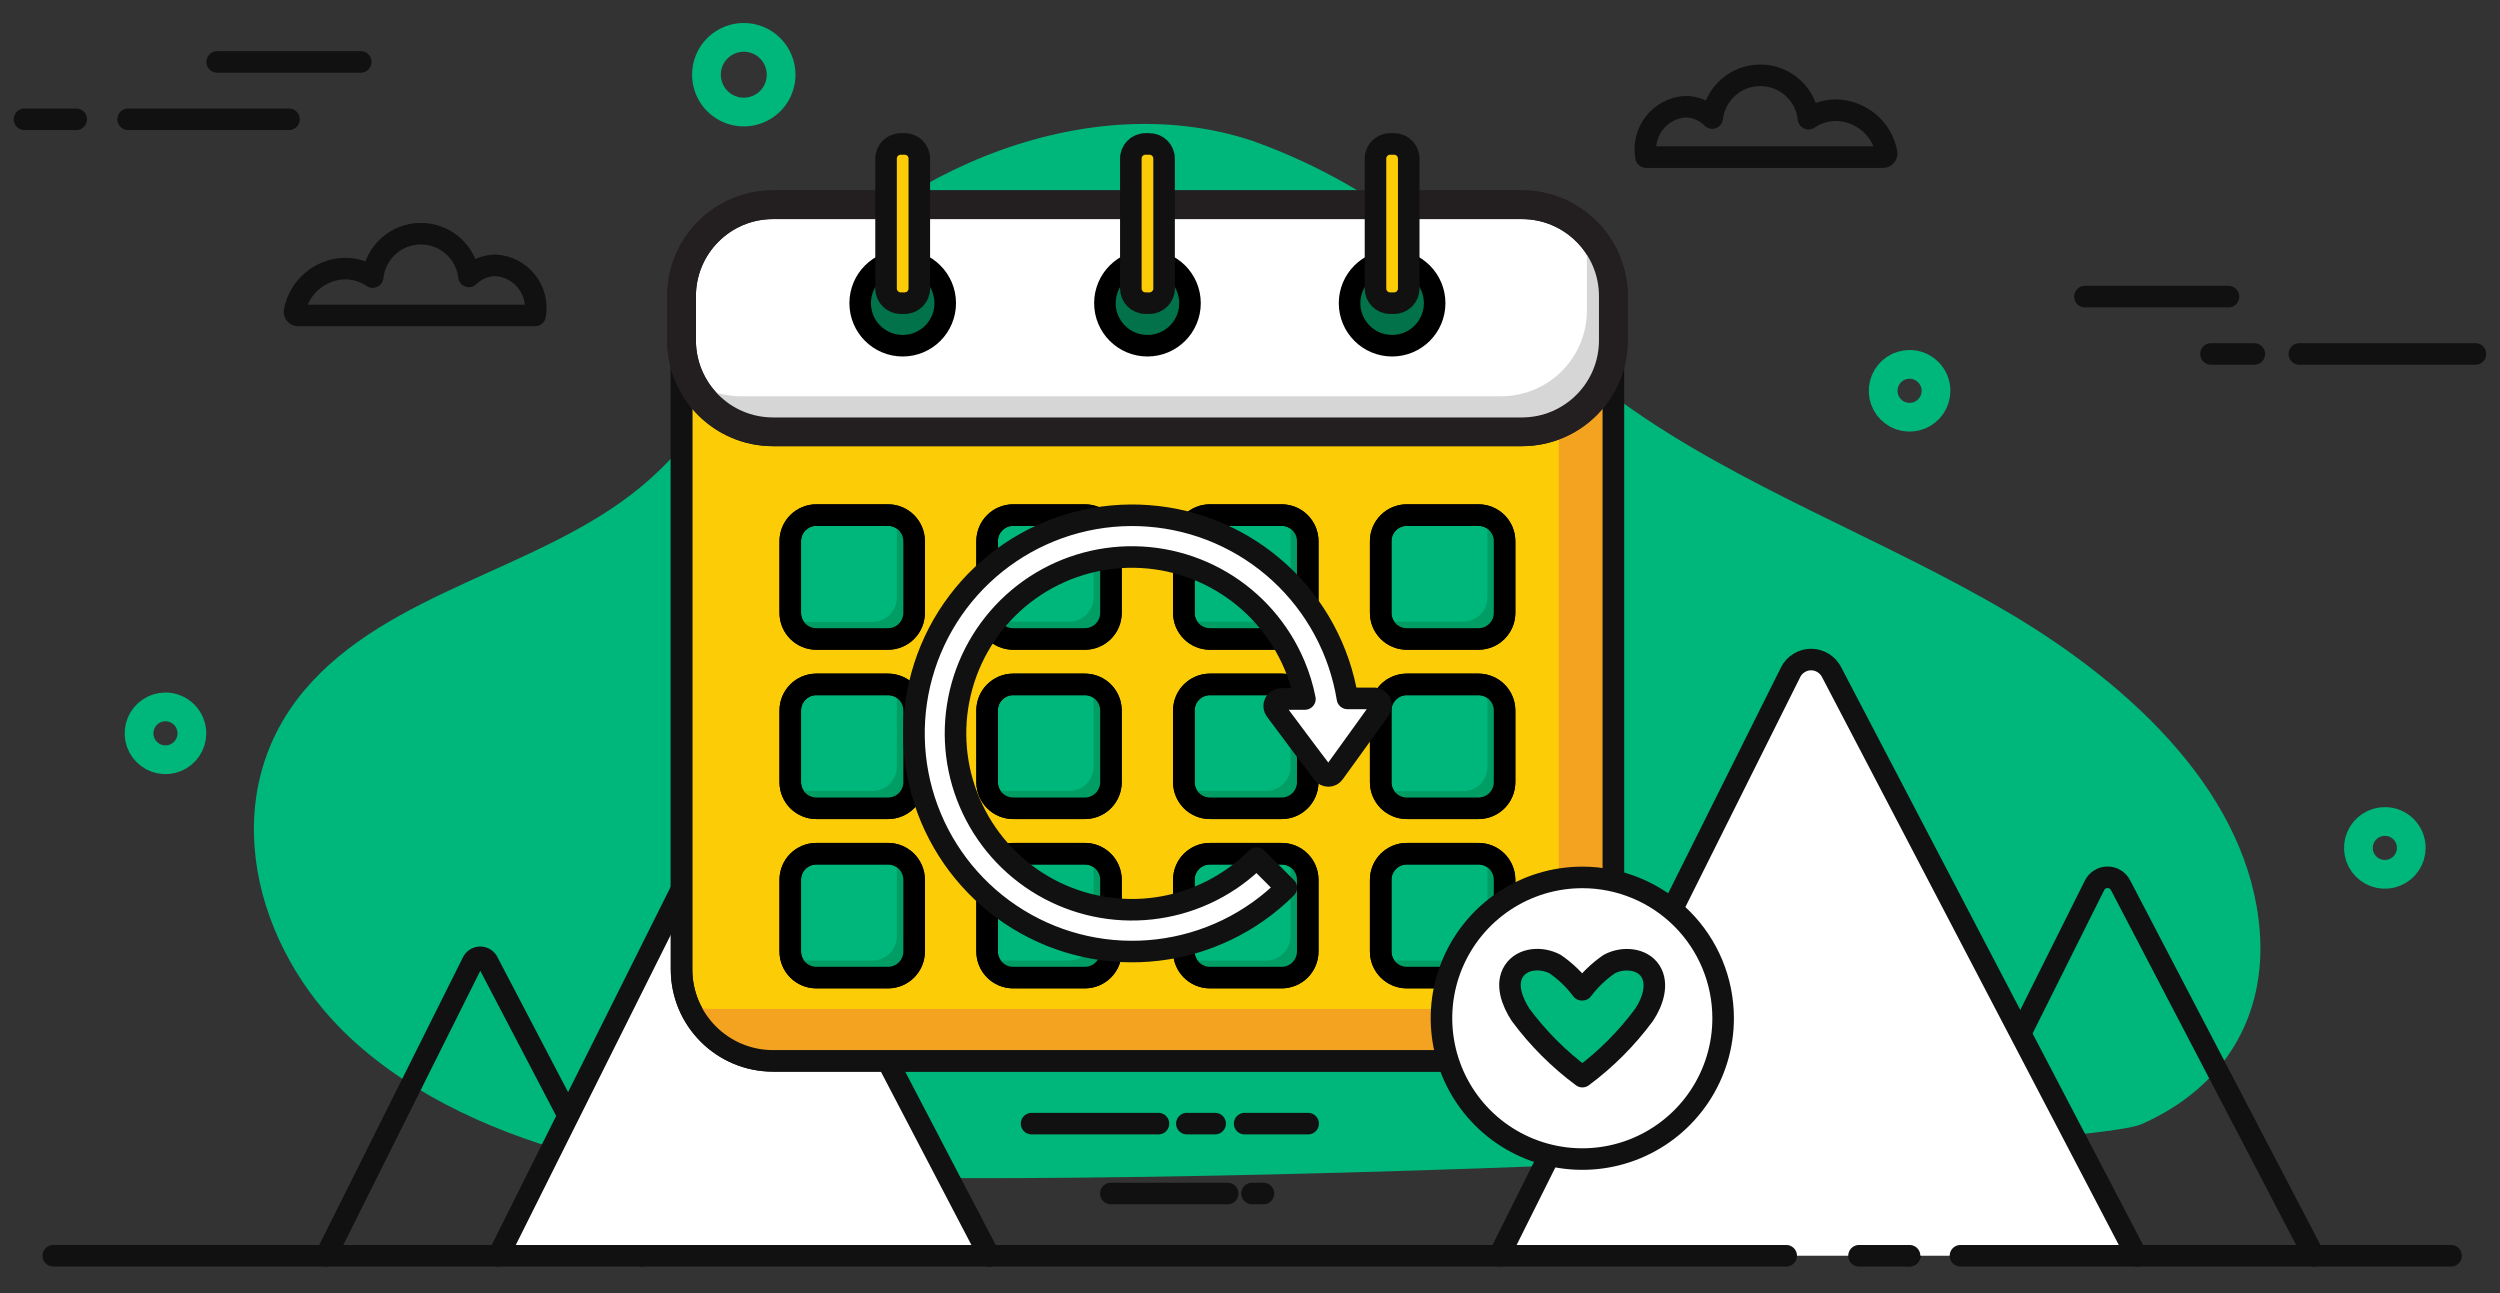 <svg width="87" height="45" viewBox="0 0 87 45" fill="none" xmlns="http://www.w3.org/2000/svg">
<rect x="0" y="0" width="87" height="45" fill="#333333" stroke="none"/>
<path d="M27.041 10.957C25.558 13.033 24.317 15.288 22.276 16.964C18.797 19.83 13.504 20.563 10.588 24.028C7.464 27.742 8.837 33.005 12.187 36.117C14.415 38.194 17.414 39.514 20.529 40.309C27.275 42.03 72.28 40.119 74.522 39.122C77.516 37.802 78.857 35.266 78.64 32.415C78.287 27.736 74.3 23.924 69.921 21.334C65.542 18.744 60.558 16.955 56.47 14.015C54.136 12.336 52.142 10.316 49.914 8.527C48.045 6.963 45.915 5.739 43.622 4.914C37.519 2.864 30.298 6.349 27.041 10.957Z" fill="#00B77B"/>
<path d="M66.453 43.7L72.891 30.807C72.933 30.723 72.998 30.653 73.078 30.604C73.158 30.555 73.249 30.529 73.343 30.529C73.437 30.529 73.529 30.555 73.609 30.604C73.689 30.653 73.753 30.723 73.796 30.807L80.524 43.7" stroke="#111111" stroke-width="0.75" stroke-linecap="round" stroke-linejoin="round"/>
<path d="M52.172 43.7L62.315 23.39C62.381 23.258 62.483 23.148 62.609 23.071C62.734 22.993 62.879 22.952 63.027 22.952C63.174 22.952 63.319 22.993 63.444 23.071C63.57 23.148 63.672 23.258 63.739 23.39L74.353 43.7" fill="white"/>
<path d="M52.172 43.7L62.315 23.39C62.381 23.258 62.483 23.148 62.609 23.071C62.734 22.993 62.879 22.952 63.027 22.952C63.174 22.952 63.319 22.993 63.444 23.071C63.57 23.148 63.672 23.258 63.739 23.39L74.353 43.7" stroke="#111111" stroke-width="0.75" stroke-linecap="round" stroke-linejoin="round"/>
<path d="M11.341 43.7L16.438 33.497C16.46 33.443 16.498 33.397 16.547 33.364C16.596 33.331 16.654 33.313 16.712 33.313C16.771 33.313 16.829 33.331 16.878 33.364C16.927 33.397 16.965 33.443 16.987 33.497L22.327 43.706" stroke="#111111" stroke-width="0.75" stroke-linecap="round" stroke-linejoin="round"/>
<path d="M17.343 43.7L25.16 28.057C25.212 27.956 25.29 27.871 25.387 27.811C25.483 27.752 25.594 27.721 25.707 27.721C25.821 27.721 25.932 27.752 26.029 27.811C26.125 27.871 26.203 27.956 26.255 28.057L34.428 43.709" fill="white"/>
<path d="M17.343 43.7L25.16 28.057C25.212 27.956 25.29 27.871 25.387 27.811C25.483 27.752 25.594 27.721 25.707 27.721C25.821 27.721 25.932 27.752 26.029 27.811C26.125 27.871 26.203 27.956 26.255 28.057L34.428 43.709" stroke="#111111" stroke-width="0.75" stroke-linecap="round" stroke-linejoin="round"/>
<path d="M17.248 9.233C16.9 9.235 16.566 9.373 16.319 9.619C16.271 9.207 16.072 8.828 15.761 8.553C15.45 8.279 15.049 8.129 14.634 8.132C14.22 8.135 13.82 8.291 13.514 8.569C13.207 8.848 13.013 9.23 12.97 9.642C12.682 9.447 12.342 9.343 11.994 9.346C11.578 9.357 11.178 9.511 10.861 9.78C10.543 10.05 10.328 10.42 10.25 10.829C10.246 10.847 10.247 10.866 10.251 10.883C10.256 10.901 10.264 10.918 10.276 10.932C10.287 10.946 10.302 10.957 10.318 10.965C10.335 10.973 10.353 10.977 10.371 10.977H18.622C18.659 10.771 18.652 10.559 18.601 10.355C18.55 10.152 18.457 9.961 18.327 9.796C18.197 9.631 18.034 9.496 17.848 9.399C17.662 9.302 17.457 9.245 17.248 9.233Z" stroke="#111111" stroke-width="0.75" stroke-linecap="round" stroke-linejoin="round"/>
<path d="M58.657 3.712C59.006 3.716 59.34 3.858 59.585 4.107C59.634 3.695 59.833 3.316 60.144 3.041C60.455 2.767 60.856 2.617 61.27 2.62C61.685 2.623 62.084 2.779 62.391 3.057C62.698 3.336 62.892 3.718 62.935 4.13C63.222 3.936 63.561 3.833 63.908 3.834C64.324 3.845 64.725 3.998 65.043 4.267C65.361 4.537 65.577 4.908 65.655 5.317C65.659 5.335 65.658 5.354 65.653 5.372C65.649 5.391 65.64 5.407 65.628 5.422C65.616 5.436 65.601 5.448 65.585 5.456C65.568 5.464 65.549 5.468 65.53 5.468H57.283C57.244 5.261 57.249 5.048 57.299 4.843C57.349 4.638 57.442 4.445 57.572 4.279C57.702 4.113 57.866 3.976 58.053 3.879C58.24 3.781 58.446 3.724 58.657 3.712Z" stroke="#111111" stroke-width="0.75" stroke-linecap="round" stroke-linejoin="round"/>
<path d="M67.373 13.6C67.373 13.782 67.319 13.96 67.218 14.111C67.117 14.262 66.973 14.38 66.805 14.45C66.637 14.519 66.452 14.537 66.274 14.502C66.095 14.466 65.931 14.379 65.803 14.25C65.674 14.122 65.587 13.958 65.551 13.779C65.516 13.601 65.534 13.416 65.603 13.248C65.673 13.08 65.791 12.936 65.942 12.835C66.093 12.734 66.271 12.68 66.453 12.68C66.697 12.68 66.931 12.777 67.103 12.95C67.276 13.122 67.373 13.356 67.373 13.6Z" stroke="#00B77B" stroke-miterlimit="10"/>
<path d="M83.912 29.507C83.912 29.689 83.858 29.867 83.757 30.018C83.656 30.17 83.512 30.288 83.344 30.357C83.175 30.427 82.99 30.445 82.812 30.409C82.633 30.373 82.47 30.285 82.341 30.157C82.213 30.028 82.125 29.863 82.09 29.685C82.055 29.506 82.074 29.321 82.144 29.153C82.214 28.985 82.332 28.842 82.484 28.741C82.635 28.64 82.813 28.587 82.995 28.588C83.116 28.588 83.236 28.611 83.347 28.658C83.458 28.704 83.559 28.772 83.645 28.857C83.73 28.943 83.797 29.044 83.843 29.156C83.889 29.267 83.912 29.387 83.912 29.507Z" stroke="#00B77B" stroke-miterlimit="10"/>
<path d="M27.183 2.6C27.183 2.857 27.107 3.108 26.964 3.322C26.821 3.536 26.618 3.702 26.381 3.8C26.143 3.899 25.882 3.924 25.63 3.874C25.377 3.823 25.146 3.699 24.964 3.517C24.783 3.335 24.659 3.104 24.609 2.851C24.559 2.599 24.586 2.338 24.684 2.1C24.783 1.863 24.95 1.66 25.164 1.518C25.378 1.375 25.63 1.3 25.887 1.3C26.231 1.301 26.561 1.438 26.804 1.682C27.047 1.925 27.183 2.256 27.183 2.6Z" stroke="#00B77B" stroke-miterlimit="10"/>
<path d="M6.678 25.517C6.678 25.699 6.625 25.877 6.524 26.029C6.423 26.18 6.28 26.299 6.112 26.369C5.944 26.439 5.759 26.458 5.58 26.422C5.402 26.387 5.238 26.3 5.109 26.171C4.98 26.043 4.892 25.879 4.856 25.701C4.821 25.522 4.839 25.337 4.908 25.169C4.978 25.001 5.095 24.857 5.247 24.756C5.398 24.654 5.576 24.6 5.758 24.6C6.001 24.6 6.235 24.697 6.407 24.869C6.58 25.041 6.677 25.274 6.678 25.517Z" stroke="#00B77B" stroke-miterlimit="10"/>
<path d="M72.556 10.322H77.552" stroke="#111111" stroke-width="0.75" stroke-linecap="round" stroke-linejoin="round"/>
<path d="M80.017 12.318H86.146" stroke="#111111" stroke-width="0.75" stroke-linecap="round" stroke-linejoin="round"/>
<path d="M76.943 12.318H78.45" stroke="#111111" stroke-width="0.75" stroke-linecap="round" stroke-linejoin="round"/>
<path d="M7.559 2.155H12.555" stroke="#111111" stroke-width="0.75" stroke-linecap="round" stroke-linejoin="round"/>
<path d="M4.459 4.151H10.057" stroke="#111111" stroke-width="0.75" stroke-linecap="round" stroke-linejoin="round"/>
<path d="M0.854 4.151H2.652" stroke="#111111" stroke-width="0.75" stroke-linecap="round" stroke-linejoin="round"/>
<path d="M35.899 39.102H40.314" stroke="#111111" stroke-width="0.75" stroke-linecap="round" stroke-linejoin="round"/>
<path d="M43.313 39.102H45.523" stroke="#111111" stroke-width="0.75" stroke-linecap="round" stroke-linejoin="round"/>
<path d="M41.302 39.102H42.287" stroke="#111111" stroke-width="0.75" stroke-linecap="round" stroke-linejoin="round"/>
<path d="M43.571 41.534H43.969" stroke="#111111" stroke-width="0.75" stroke-linecap="round" stroke-linejoin="round"/>
<path d="M38.658 41.534H42.723" stroke="#111111" stroke-width="0.75" stroke-linecap="round" stroke-linejoin="round"/>
<path d="M68.224 43.7H85.297" stroke="#111111" stroke-width="0.75" stroke-linecap="round" stroke-linejoin="round"/>
<path d="M64.694 43.7H66.453" stroke="#111111" stroke-width="0.75" stroke-linecap="round" stroke-linejoin="round"/>
<path d="M1.854 43.7H62.16" stroke="#111111" stroke-width="0.75" stroke-linecap="round" stroke-linejoin="round"/>
<path d="M52.961 7.124H26.901C25.143 7.124 23.718 8.549 23.718 10.307V33.735C23.718 35.493 25.143 36.918 26.901 36.918H52.961C54.719 36.918 56.144 35.493 56.144 33.735V10.307C56.144 8.549 54.719 7.124 52.961 7.124Z" fill="#FCCD06" stroke="#111111" stroke-width="0.75" stroke-linecap="round" stroke-linejoin="round"/>
<path d="M56.144 10.105V33.94C56.144 34.33 56.067 34.717 55.917 35.078C55.767 35.439 55.547 35.767 55.27 36.042C54.993 36.318 54.664 36.536 54.303 36.685C53.941 36.833 53.553 36.908 53.163 36.906H26.697C26.094 36.903 25.506 36.718 25.01 36.374C24.514 36.031 24.134 35.545 23.92 34.981C24.209 35.069 24.509 35.113 24.81 35.111H51.279C52.066 35.111 52.82 34.799 53.377 34.242C53.933 33.686 54.245 32.931 54.245 32.145V8.299C54.245 7.943 54.183 7.591 54.062 7.257C54.666 7.449 55.195 7.828 55.569 8.34C55.944 8.852 56.145 9.471 56.144 10.105Z" fill="#F4A321"/>
<path d="M52.961 7.124H26.901C25.143 7.124 23.718 8.549 23.718 10.307V33.735C23.718 35.493 25.143 36.918 26.901 36.918H52.961C54.719 36.918 56.144 35.493 56.144 33.735V10.307C56.144 8.549 54.719 7.124 52.961 7.124Z" stroke="#111111" stroke-width="0.75" stroke-linecap="round" stroke-linejoin="round"/>
<path d="M52.961 7.124H26.901C25.143 7.124 23.718 8.549 23.718 10.307V11.844C23.718 13.602 25.143 15.027 26.901 15.027H52.961C54.719 15.027 56.144 13.602 56.144 11.844V10.307C56.144 8.549 54.719 7.124 52.961 7.124Z" fill="white" stroke="#231F20" stroke-miterlimit="10"/>
<path d="M56.144 10.105V12.048C56.144 12.439 56.067 12.826 55.917 13.187C55.767 13.548 55.547 13.876 55.27 14.152C54.993 14.427 54.664 14.645 54.302 14.794C53.941 14.942 53.553 15.017 53.163 15.015H26.697C26.102 15.017 25.52 14.84 25.027 14.506C24.534 14.173 24.152 13.699 23.932 13.146C24.457 13.563 25.107 13.79 25.777 13.79H52.243C53.033 13.789 53.791 13.475 54.35 12.916C54.909 12.357 55.224 11.599 55.224 10.808V8.865C55.225 8.485 55.152 8.108 55.011 7.756C55.366 8.035 55.653 8.392 55.849 8.799C56.046 9.206 56.147 9.653 56.144 10.105Z" fill="#D6D6D6"/>
<path d="M52.961 7.124H26.901C25.143 7.124 23.718 8.549 23.718 10.307V11.844C23.718 13.602 25.143 15.027 26.901 15.027H52.961C54.719 15.027 56.144 13.602 56.144 11.844V10.307C56.144 8.549 54.719 7.124 52.961 7.124Z" stroke="#231F20" stroke-miterlimit="10"/>
<path d="M31.414 12.031C32.231 12.031 32.894 11.368 32.894 10.55C32.894 9.733 32.231 9.07 31.414 9.07C30.596 9.07 29.934 9.733 29.934 10.55C29.934 11.368 30.596 12.031 31.414 12.031Z" fill="#017249" stroke="black" stroke-width="0.75" stroke-miterlimit="10"/>
<path d="M39.931 12.031C40.749 12.031 41.412 11.368 41.412 10.55C41.412 9.733 40.749 9.07 39.931 9.07C39.114 9.07 38.451 9.733 38.451 10.55C38.451 11.368 39.114 12.031 39.931 12.031Z" fill="#017249" stroke="black" stroke-width="0.75" stroke-miterlimit="10"/>
<path d="M48.446 12.031C49.263 12.031 49.926 11.368 49.926 10.55C49.926 9.733 49.263 9.07 48.446 9.07C47.628 9.07 46.965 9.733 46.965 10.55C46.965 11.368 47.628 12.031 48.446 12.031Z" fill="#017249" stroke="black" stroke-width="0.75" stroke-miterlimit="10"/>
<path d="M31.482 5.009H31.346C31.064 5.009 30.835 5.237 30.835 5.519V10.04C30.835 10.322 31.064 10.55 31.346 10.55H31.482C31.764 10.55 31.992 10.322 31.992 10.04V5.519C31.992 5.237 31.764 5.009 31.482 5.009Z" fill="#FCCD06" stroke="#111111" stroke-width="0.75" stroke-linecap="round" stroke-linejoin="round"/>
<path d="M39.999 5.009H39.863C39.581 5.009 39.353 5.237 39.353 5.519V10.04C39.353 10.322 39.581 10.55 39.863 10.55H39.999C40.281 10.55 40.51 10.322 40.51 10.04V5.519C40.51 5.237 40.281 5.009 39.999 5.009Z" fill="#FCCD06" stroke="#111111" stroke-width="0.75" stroke-linecap="round" stroke-linejoin="round"/>
<path d="M48.514 5.009H48.377C48.095 5.009 47.867 5.237 47.867 5.519V10.04C47.867 10.322 48.095 10.55 48.377 10.55H48.514C48.795 10.55 49.024 10.322 49.024 10.04V5.519C49.024 5.237 48.795 5.009 48.514 5.009Z" fill="#FCCD06" stroke="#111111" stroke-width="0.75" stroke-linecap="round" stroke-linejoin="round"/>
<path d="M30.904 17.925H28.409C27.907 17.925 27.501 18.332 27.501 18.833V21.328C27.501 21.829 27.907 22.236 28.409 22.236H30.904C31.405 22.236 31.811 21.829 31.811 21.328V18.833C31.811 18.332 31.405 17.925 30.904 17.925Z" fill="#00B77B" stroke="black" stroke-width="0.75" stroke-miterlimit="10"/>
<path d="M37.754 17.925H35.259C34.757 17.925 34.351 18.332 34.351 18.833V21.328C34.351 21.829 34.757 22.236 35.259 22.236H37.754C38.255 22.236 38.661 21.829 38.661 21.328V18.833C38.661 18.332 38.255 17.925 37.754 17.925Z" fill="#00B77B" stroke="black" stroke-width="0.75" stroke-miterlimit="10"/>
<path d="M44.601 17.925H42.106C41.604 17.925 41.198 18.332 41.198 18.833V21.328C41.198 21.829 41.604 22.236 42.106 22.236H44.601C45.102 22.236 45.509 21.829 45.509 21.328V18.833C45.509 18.332 45.102 17.925 44.601 17.925Z" fill="#00B77B" stroke="black" stroke-width="0.75" stroke-miterlimit="10"/>
<path d="M51.451 17.925H48.956C48.455 17.925 48.048 18.332 48.048 18.833V21.328C48.048 21.829 48.455 22.236 48.956 22.236H51.451C51.952 22.236 52.359 21.829 52.359 21.328V18.833C52.359 18.332 51.952 17.925 51.451 17.925Z" fill="#00B77B" stroke="black" stroke-width="0.75" stroke-miterlimit="10"/>
<path d="M30.904 23.817H28.409C27.907 23.817 27.501 24.224 27.501 24.725V27.22C27.501 27.721 27.907 28.128 28.409 28.128H30.904C31.405 28.128 31.811 27.721 31.811 27.22V24.725C31.811 24.224 31.405 23.817 30.904 23.817Z" fill="#00B77B" stroke="black" stroke-width="0.75" stroke-miterlimit="10"/>
<path d="M37.754 23.817H35.259C34.757 23.817 34.351 24.224 34.351 24.725V27.22C34.351 27.721 34.757 28.128 35.259 28.128H37.754C38.255 28.128 38.661 27.721 38.661 27.22V24.725C38.661 24.224 38.255 23.817 37.754 23.817Z" fill="#00B77B" stroke="black" stroke-width="0.75" stroke-miterlimit="10"/>
<path d="M44.601 23.817H42.106C41.604 23.817 41.198 24.224 41.198 24.725V27.22C41.198 27.721 41.604 28.128 42.106 28.128H44.601C45.102 28.128 45.509 27.721 45.509 27.22V24.725C45.509 24.224 45.102 23.817 44.601 23.817Z" fill="#00B77B" stroke="black" stroke-width="0.75" stroke-miterlimit="10"/>
<path d="M51.451 23.817H48.956C48.455 23.817 48.048 24.224 48.048 24.725V27.22C48.048 27.721 48.455 28.128 48.956 28.128H51.451C51.952 28.128 52.359 27.721 52.359 27.22V24.725C52.359 24.224 51.952 23.817 51.451 23.817Z" fill="#00B77B" stroke="black" stroke-width="0.75" stroke-miterlimit="10"/>
<path d="M30.904 29.709H28.409C27.907 29.709 27.501 30.115 27.501 30.617V33.112C27.501 33.613 27.907 34.02 28.409 34.02H30.904C31.405 34.02 31.811 33.613 31.811 33.112V30.617C31.811 30.115 31.405 29.709 30.904 29.709Z" fill="#00B77B" stroke="black" stroke-width="0.75" stroke-miterlimit="10"/>
<path d="M37.754 29.709H35.259C34.757 29.709 34.351 30.115 34.351 30.617V33.112C34.351 33.613 34.757 34.02 35.259 34.02H37.754C38.255 34.02 38.661 33.613 38.661 33.112V30.617C38.661 30.115 38.255 29.709 37.754 29.709Z" fill="#00B77B" stroke="black" stroke-width="0.75" stroke-miterlimit="10"/>
<path d="M44.601 29.709H42.106C41.604 29.709 41.198 30.115 41.198 30.617V33.112C41.198 33.613 41.604 34.02 42.106 34.02H44.601C45.102 34.02 45.509 33.613 45.509 33.112V30.617C45.509 30.115 45.102 29.709 44.601 29.709Z" fill="#00B77B" stroke="black" stroke-width="0.75" stroke-miterlimit="10"/>
<path d="M51.451 29.709H48.956C48.455 29.709 48.048 30.115 48.048 30.617V33.112C48.048 33.613 48.455 34.02 48.956 34.02H51.451C51.952 34.02 52.359 33.613 52.359 33.112V30.617C52.359 30.115 51.952 29.709 51.451 29.709Z" fill="#00B77B" stroke="black" stroke-width="0.75" stroke-miterlimit="10"/>
<path d="M31.811 18.774V21.387C31.811 21.612 31.722 21.827 31.564 21.986C31.405 22.145 31.19 22.235 30.966 22.236H28.349C28.163 22.236 27.982 22.175 27.834 22.062C27.686 21.948 27.579 21.79 27.53 21.61C27.601 21.63 27.674 21.64 27.747 21.64H30.364C30.588 21.64 30.803 21.551 30.962 21.392C31.12 21.233 31.209 21.018 31.209 20.794V18.178C31.21 18.104 31.2 18.031 31.18 17.961C31.36 18.008 31.519 18.113 31.634 18.26C31.748 18.407 31.81 18.588 31.811 18.774Z" fill="#009E65"/>
<path d="M38.662 18.774V21.387C38.662 21.613 38.572 21.828 38.413 21.988C38.254 22.147 38.038 22.236 37.813 22.236H35.194C35.007 22.235 34.826 22.173 34.678 22.059C34.53 21.945 34.425 21.785 34.378 21.604C34.448 21.625 34.521 21.634 34.594 21.634H37.211C37.435 21.633 37.65 21.544 37.808 21.385C37.966 21.227 38.056 21.012 38.056 20.788V18.172C38.057 18.098 38.047 18.025 38.027 17.955C38.209 18.001 38.37 18.107 38.485 18.255C38.6 18.404 38.662 18.586 38.662 18.774Z" fill="#009E65"/>
<path d="M45.508 18.774V21.387C45.509 21.499 45.487 21.609 45.445 21.712C45.403 21.815 45.34 21.909 45.262 21.987C45.183 22.066 45.09 22.129 44.987 22.171C44.884 22.214 44.774 22.236 44.663 22.236H42.046C41.859 22.236 41.678 22.174 41.53 22.059C41.383 21.945 41.277 21.785 41.23 21.604C41.3 21.624 41.372 21.634 41.444 21.634H44.061C44.285 21.634 44.501 21.545 44.66 21.386C44.819 21.228 44.908 21.013 44.909 20.788V18.172C44.91 18.098 44.9 18.025 44.88 17.955C45.06 18.002 45.22 18.109 45.334 18.257C45.448 18.405 45.509 18.587 45.508 18.774Z" fill="#009E65"/>
<path d="M52.361 18.774V21.387C52.361 21.612 52.271 21.828 52.112 21.987C51.953 22.145 51.738 22.235 51.513 22.236H48.896C48.709 22.236 48.528 22.174 48.38 22.059C48.231 21.945 48.125 21.785 48.078 21.604C48.148 21.624 48.221 21.634 48.294 21.634H50.917C51.141 21.634 51.356 21.545 51.515 21.386C51.673 21.227 51.762 21.012 51.762 20.788V18.172C51.764 18.098 51.755 18.025 51.733 17.955C51.913 18.002 52.073 18.109 52.187 18.257C52.301 18.405 52.362 18.587 52.361 18.774Z" fill="#009E65"/>
<path d="M31.811 24.666V27.279C31.811 27.504 31.722 27.719 31.564 27.878C31.405 28.037 31.19 28.127 30.966 28.128H28.349C28.162 28.128 27.98 28.067 27.831 27.952C27.683 27.838 27.577 27.677 27.53 27.496C27.601 27.518 27.674 27.528 27.747 27.526H30.364C30.475 27.526 30.585 27.504 30.688 27.462C30.791 27.42 30.884 27.357 30.962 27.279C31.041 27.2 31.103 27.107 31.146 27.004C31.188 26.901 31.21 26.791 31.209 26.68V24.063C31.21 23.99 31.2 23.917 31.18 23.847C31.361 23.894 31.521 24 31.635 24.148C31.75 24.297 31.812 24.479 31.811 24.666Z" fill="#009E65"/>
<path d="M38.662 24.666V27.279C38.662 27.504 38.572 27.72 38.413 27.879C38.254 28.038 38.038 28.128 37.813 28.128H35.194C35.007 28.128 34.825 28.066 34.678 27.951C34.53 27.837 34.424 27.677 34.378 27.496C34.448 27.518 34.521 27.528 34.594 27.526H37.211C37.435 27.526 37.65 27.436 37.809 27.278C37.967 27.119 38.056 26.904 38.056 26.68V24.063C38.057 23.99 38.047 23.917 38.027 23.847C38.209 23.893 38.37 23.999 38.485 24.147C38.6 24.296 38.662 24.478 38.662 24.666Z" fill="#009E65"/>
<path d="M45.508 24.666V27.279C45.509 27.391 45.487 27.501 45.445 27.604C45.403 27.707 45.34 27.8 45.262 27.879C45.183 27.958 45.09 28.02 44.987 28.063C44.884 28.106 44.774 28.128 44.663 28.128H42.046C41.859 28.129 41.677 28.067 41.529 27.953C41.382 27.838 41.276 27.677 41.23 27.496C41.3 27.517 41.372 27.528 41.444 27.526H44.061C44.172 27.526 44.282 27.504 44.385 27.462C44.488 27.42 44.582 27.358 44.66 27.279C44.739 27.2 44.802 27.107 44.844 27.004C44.887 26.901 44.909 26.791 44.909 26.68V24.063C44.91 23.99 44.9 23.917 44.88 23.847C45.06 23.894 45.22 24 45.334 24.149C45.448 24.297 45.509 24.479 45.508 24.666Z" fill="#009E65"/>
<path d="M52.361 24.666V27.279C52.362 27.392 52.341 27.503 52.298 27.607C52.256 27.711 52.193 27.805 52.114 27.885C52.035 27.965 51.941 28.028 51.837 28.071C51.734 28.114 51.622 28.137 51.51 28.137H48.894C48.706 28.137 48.524 28.076 48.376 27.961C48.227 27.847 48.121 27.686 48.075 27.505C48.145 27.526 48.218 27.537 48.291 27.534H50.917C51.028 27.535 51.138 27.513 51.241 27.471C51.344 27.428 51.437 27.366 51.516 27.288C51.594 27.209 51.656 27.116 51.699 27.013C51.741 26.91 51.763 26.8 51.762 26.689V24.072C51.764 23.999 51.754 23.926 51.733 23.856C51.912 23.903 52.071 24.008 52.184 24.154C52.298 24.3 52.36 24.48 52.361 24.666Z" fill="#009E65"/>
<path d="M31.811 30.558V33.18C31.811 33.404 31.722 33.62 31.564 33.779C31.405 33.938 31.19 34.028 30.966 34.029H28.349C28.163 34.029 27.981 33.967 27.833 33.853C27.685 33.74 27.578 33.58 27.53 33.4C27.601 33.419 27.674 33.428 27.747 33.426H30.364C30.475 33.426 30.585 33.404 30.688 33.362C30.791 33.319 30.884 33.256 30.963 33.178C31.041 33.099 31.103 33.005 31.146 32.902C31.188 32.799 31.21 32.689 31.209 32.578V29.961C31.21 29.889 31.2 29.817 31.18 29.748C31.359 29.794 31.519 29.899 31.633 30.045C31.747 30.192 31.81 30.372 31.811 30.558Z" fill="#009E65"/>
<path d="M38.662 30.558V33.18C38.661 33.405 38.571 33.62 38.412 33.779C38.253 33.938 38.038 34.028 37.813 34.029H35.194C35.007 34.028 34.826 33.966 34.678 33.851C34.53 33.737 34.425 33.577 34.378 33.397C34.448 33.419 34.521 33.428 34.594 33.426H37.211C37.435 33.425 37.65 33.336 37.809 33.177C37.967 33.018 38.056 32.802 38.056 32.578V29.961C38.057 29.889 38.047 29.817 38.027 29.748C38.207 29.793 38.368 29.897 38.483 30.044C38.598 30.191 38.661 30.371 38.662 30.558Z" fill="#009E65"/>
<path d="M45.508 30.558V33.18C45.508 33.404 45.419 33.62 45.261 33.779C45.102 33.938 44.887 34.028 44.663 34.029H42.046C41.86 34.029 41.679 33.967 41.531 33.853C41.383 33.739 41.278 33.58 41.23 33.4C41.3 33.419 41.372 33.428 41.444 33.426H44.061C44.172 33.426 44.282 33.404 44.385 33.362C44.488 33.319 44.582 33.257 44.661 33.178C44.739 33.099 44.802 33.005 44.844 32.903C44.887 32.8 44.909 32.689 44.909 32.578V29.961C44.91 29.889 44.9 29.817 44.88 29.748C45.059 29.794 45.219 29.898 45.333 30.045C45.446 30.192 45.508 30.372 45.508 30.558Z" fill="#009E65"/>
<path d="M52.361 30.558V33.18C52.361 33.405 52.271 33.62 52.112 33.779C51.953 33.938 51.738 34.028 51.513 34.029H48.896C48.71 34.029 48.528 33.967 48.38 33.853C48.232 33.74 48.126 33.58 48.078 33.4C48.148 33.419 48.221 33.428 48.294 33.426H50.917C51.028 33.426 51.138 33.404 51.241 33.362C51.344 33.319 51.437 33.256 51.516 33.178C51.594 33.099 51.656 33.005 51.699 32.902C51.741 32.799 51.763 32.689 51.762 32.578V29.961C51.764 29.889 51.754 29.817 51.733 29.748C51.912 29.795 52.071 29.899 52.184 30.046C52.298 30.192 52.36 30.372 52.361 30.558Z" fill="#009E65"/>
<path d="M30.904 17.925H28.409C27.907 17.925 27.501 18.332 27.501 18.833V21.328C27.501 21.829 27.907 22.236 28.409 22.236H30.904C31.405 22.236 31.811 21.829 31.811 21.328V18.833C31.811 18.332 31.405 17.925 30.904 17.925Z" stroke="black" stroke-width="0.75" stroke-miterlimit="10"/>
<path d="M37.754 17.925H35.259C34.757 17.925 34.351 18.332 34.351 18.833V21.328C34.351 21.829 34.757 22.236 35.259 22.236H37.754C38.255 22.236 38.661 21.829 38.661 21.328V18.833C38.661 18.332 38.255 17.925 37.754 17.925Z" stroke="black" stroke-width="0.75" stroke-miterlimit="10"/>
<path d="M44.601 17.925H42.106C41.604 17.925 41.198 18.332 41.198 18.833V21.328C41.198 21.829 41.604 22.236 42.106 22.236H44.601C45.102 22.236 45.509 21.829 45.509 21.328V18.833C45.509 18.332 45.102 17.925 44.601 17.925Z" stroke="black" stroke-width="0.75" stroke-miterlimit="10"/>
<path d="M51.451 17.925H48.956C48.455 17.925 48.048 18.332 48.048 18.833V21.328C48.048 21.829 48.455 22.236 48.956 22.236H51.451C51.952 22.236 52.359 21.829 52.359 21.328V18.833C52.359 18.332 51.952 17.925 51.451 17.925Z" stroke="black" stroke-width="0.75" stroke-miterlimit="10"/>
<path d="M30.904 23.817H28.409C27.907 23.817 27.501 24.224 27.501 24.725V27.22C27.501 27.721 27.907 28.128 28.409 28.128H30.904C31.405 28.128 31.811 27.721 31.811 27.22V24.725C31.811 24.224 31.405 23.817 30.904 23.817Z" stroke="black" stroke-width="0.75" stroke-miterlimit="10"/>
<path d="M37.754 23.817H35.259C34.757 23.817 34.351 24.224 34.351 24.725V27.22C34.351 27.721 34.757 28.128 35.259 28.128H37.754C38.255 28.128 38.661 27.721 38.661 27.22V24.725C38.661 24.224 38.255 23.817 37.754 23.817Z" stroke="black" stroke-width="0.75" stroke-miterlimit="10"/>
<path d="M44.601 23.817H42.106C41.604 23.817 41.198 24.224 41.198 24.725V27.22C41.198 27.721 41.604 28.128 42.106 28.128H44.601C45.102 28.128 45.509 27.721 45.509 27.22V24.725C45.509 24.224 45.102 23.817 44.601 23.817Z" stroke="black" stroke-width="0.75" stroke-miterlimit="10"/>
<path d="M51.451 23.817H48.956C48.455 23.817 48.048 24.224 48.048 24.725V27.22C48.048 27.721 48.455 28.128 48.956 28.128H51.451C51.952 28.128 52.359 27.721 52.359 27.22V24.725C52.359 24.224 51.952 23.817 51.451 23.817Z" stroke="black" stroke-width="0.75" stroke-miterlimit="10"/>
<path d="M30.904 29.709H28.409C27.907 29.709 27.501 30.115 27.501 30.617V33.112C27.501 33.613 27.907 34.02 28.409 34.02H30.904C31.405 34.02 31.811 33.613 31.811 33.112V30.617C31.811 30.115 31.405 29.709 30.904 29.709Z" stroke="black" stroke-width="0.75" stroke-miterlimit="10"/>
<path d="M37.754 29.709H35.259C34.757 29.709 34.351 30.115 34.351 30.617V33.112C34.351 33.613 34.757 34.02 35.259 34.02H37.754C38.255 34.02 38.661 33.613 38.661 33.112V30.617C38.661 30.115 38.255 29.709 37.754 29.709Z" stroke="black" stroke-width="0.75" stroke-miterlimit="10"/>
<path d="M44.601 29.709H42.106C41.604 29.709 41.198 30.115 41.198 30.617V33.112C41.198 33.613 41.604 34.02 42.106 34.02H44.601C45.102 34.02 45.509 33.613 45.509 33.112V30.617C45.509 30.115 45.102 29.709 44.601 29.709Z" stroke="black" stroke-width="0.75" stroke-miterlimit="10"/>
<path d="M51.451 29.709H48.956C48.455 29.709 48.048 30.115 48.048 30.617V33.112C48.048 33.613 48.455 34.02 48.956 34.02H51.451C51.952 34.02 52.359 33.613 52.359 33.112V30.617C52.359 30.115 51.952 29.709 51.451 29.709Z" stroke="black" stroke-width="0.75" stroke-miterlimit="10"/>
<path d="M59.965 35.432C59.966 36.401 59.679 37.349 59.14 38.156C58.602 38.962 57.836 39.591 56.941 39.962C56.045 40.334 55.059 40.431 54.108 40.241C53.157 40.052 52.283 39.585 51.598 38.899C50.912 38.213 50.446 37.339 50.257 36.388C50.068 35.437 50.166 34.451 50.538 33.556C50.91 32.66 51.539 31.895 52.346 31.357C53.152 30.819 54.1 30.533 55.07 30.534C56.368 30.535 57.613 31.052 58.531 31.97C59.449 32.889 59.964 34.133 59.965 35.432Z" fill="white" stroke="#111111" stroke-width="0.75" stroke-linecap="round" stroke-linejoin="round"/>
<path d="M57.212 35.319C56.607 36.137 55.884 36.861 55.067 37.467C54.249 36.861 53.525 36.137 52.919 35.319C52.623 34.865 52.385 34.248 52.685 33.791C52.984 33.334 53.655 33.299 54.124 33.554C54.478 33.799 54.79 34.099 55.049 34.444C55.054 34.434 55.06 34.425 55.067 34.417C55.068 34.426 55.068 34.435 55.067 34.444C55.327 34.1 55.641 33.799 55.996 33.554C56.461 33.299 57.141 33.343 57.431 33.791C57.722 34.239 57.517 34.865 57.212 35.319Z" fill="#00B77B" stroke="#111111" stroke-width="0.75" stroke-linecap="round" stroke-linejoin="round"/>
<path d="M48.03 24.672L46.947 26.176L46.422 26.902C46.4 26.934 46.371 26.959 46.337 26.977C46.303 26.994 46.265 27.003 46.227 27.003C46.188 27.003 46.151 26.994 46.116 26.977C46.082 26.959 46.053 26.934 46.031 26.902L45.479 26.173L44.39 24.716C44.362 24.68 44.345 24.637 44.341 24.592C44.336 24.547 44.345 24.501 44.365 24.46C44.385 24.419 44.416 24.385 44.455 24.361C44.493 24.337 44.538 24.325 44.583 24.325H45.411C45.331 23.917 45.209 23.52 45.046 23.138C44.535 21.926 43.648 20.91 42.516 20.24C41.385 19.57 40.067 19.281 38.759 19.416C37.451 19.551 36.22 20.103 35.249 20.99C34.278 21.878 33.618 23.053 33.366 24.344C33.113 25.635 33.282 26.973 33.848 28.16C34.413 29.348 35.345 30.322 36.506 30.94C37.667 31.558 38.996 31.787 40.297 31.592C41.598 31.398 42.802 30.791 43.732 29.86L44.764 30.893C43.559 32.097 41.983 32.861 40.292 33.061C38.6 33.262 36.889 32.888 35.436 31.998C33.983 31.109 32.871 29.757 32.279 28.16C31.687 26.562 31.65 24.812 32.173 23.19C32.697 21.569 33.75 20.171 35.165 19.221C36.579 18.271 38.272 17.824 39.971 17.953C41.669 18.081 43.276 18.777 44.531 19.929C45.786 21.081 46.617 22.622 46.891 24.304H47.843C47.885 24.307 47.924 24.321 47.958 24.345C47.992 24.368 48.02 24.399 48.039 24.436C48.057 24.473 48.066 24.514 48.065 24.555C48.063 24.596 48.052 24.636 48.03 24.672Z" fill="white" stroke="#111111" stroke-width="0.75" stroke-linecap="round" stroke-linejoin="round"/>
</svg>
